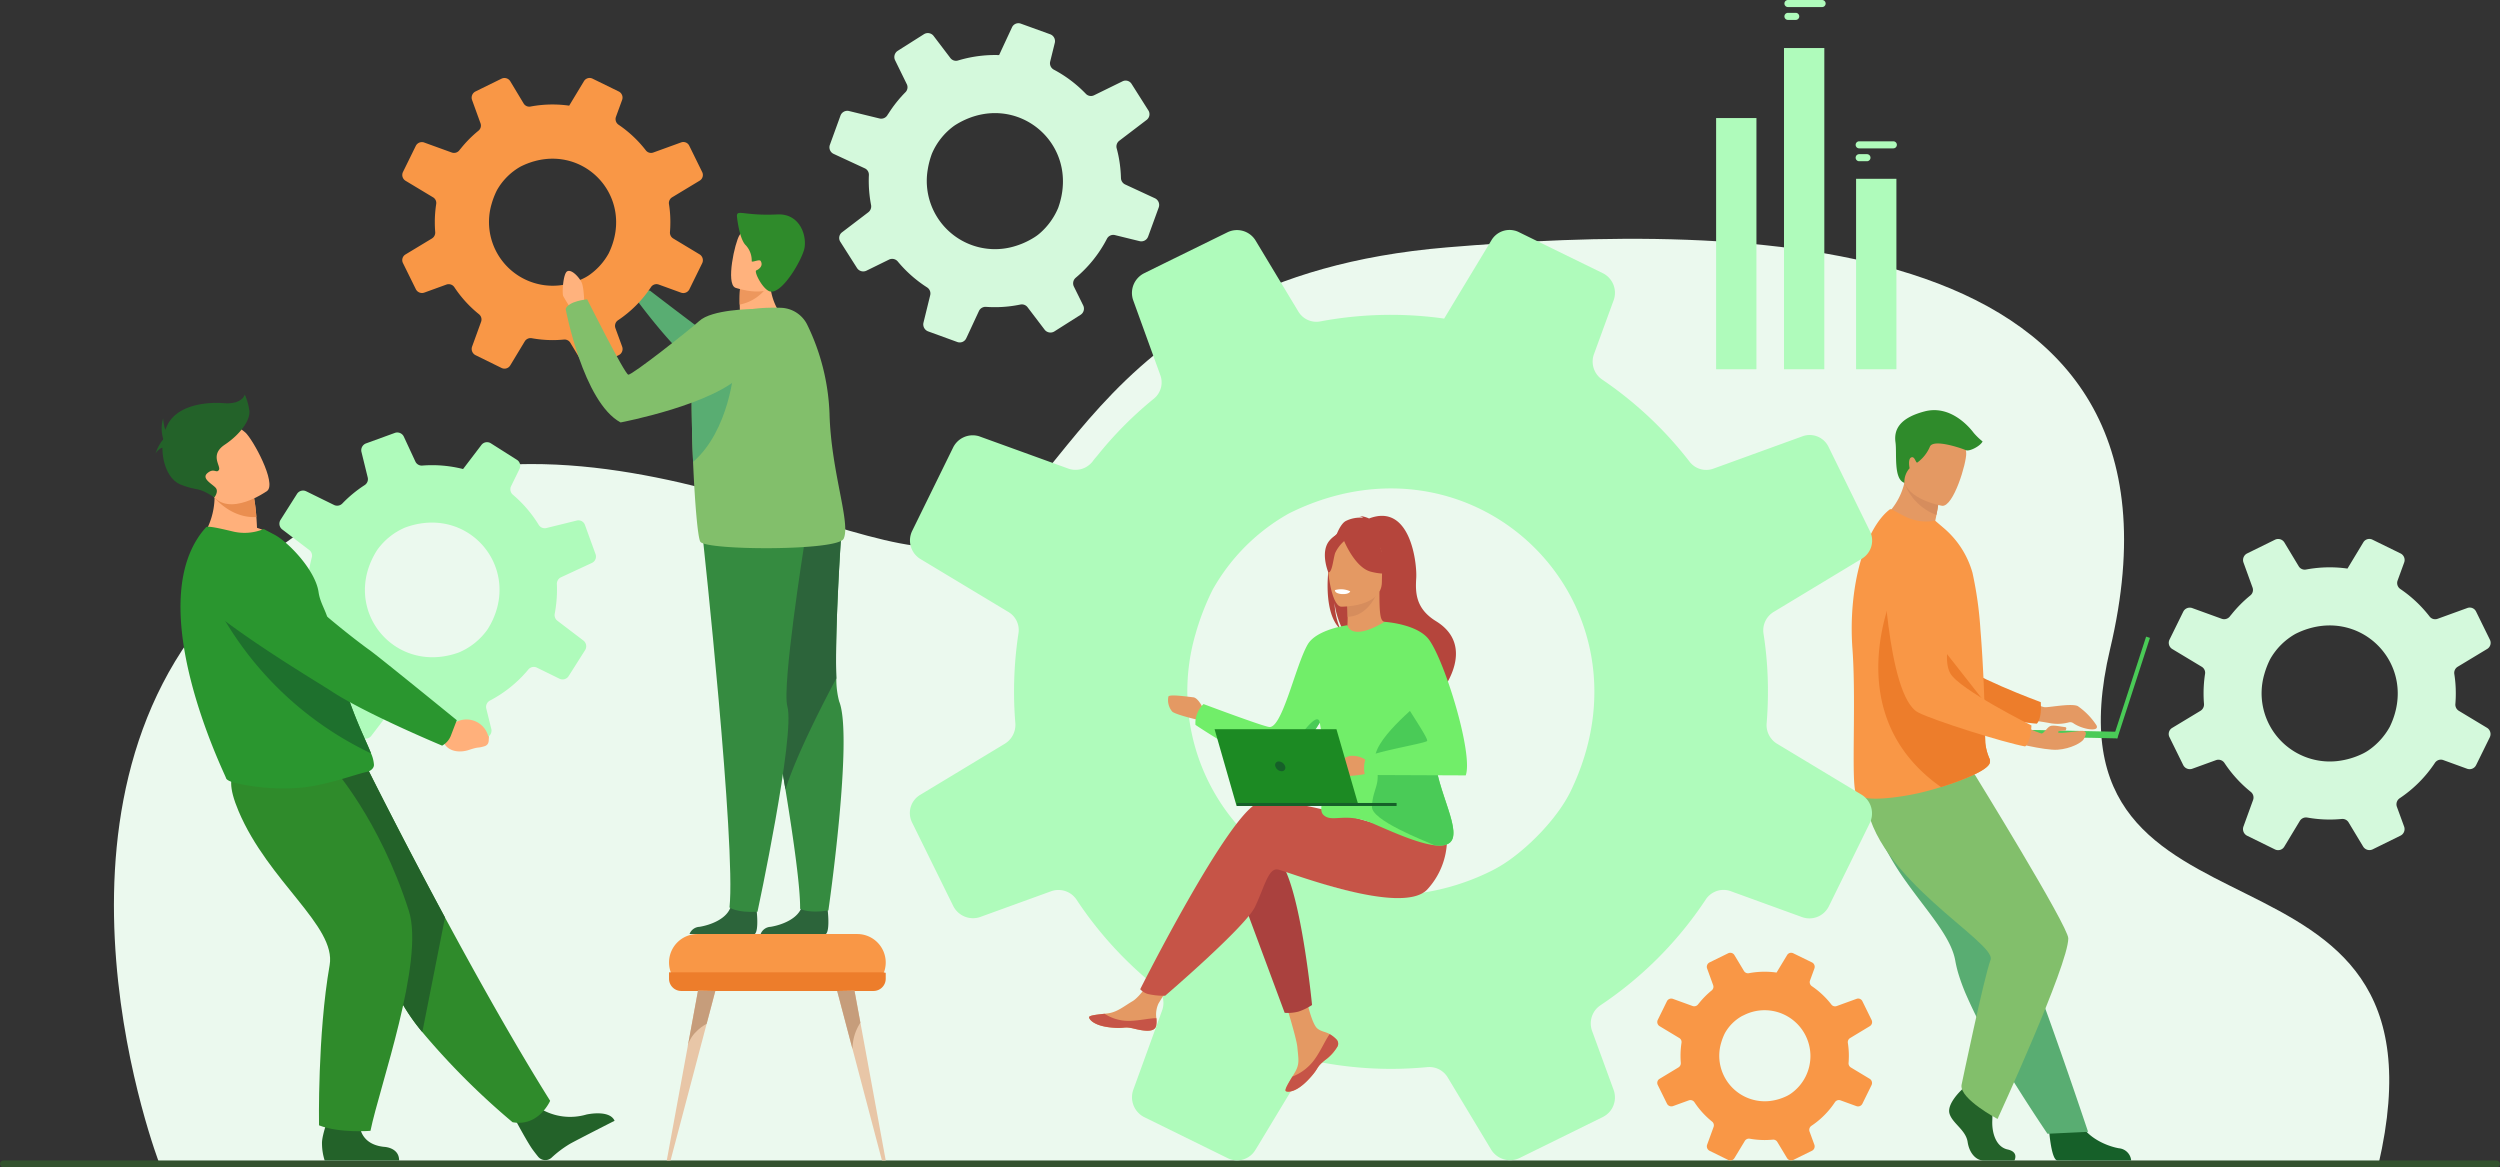 <svg xmlns="http://www.w3.org/2000/svg" width="400" height="186.782" viewBox="0 0 400 186.782">
  <rect x="0" y="0" width="400" height="186.782" fill="#333333" stroke="none"/>
  <g id="Group_111502" data-name="Group 111502" transform="translate(-2132.186 -901.411)">
    <path id="Path_172168" data-name="Path 172168" d="M2290.235,1365.428s-21.9-56.669,10.14-90.506c41.331-43.644,94.741-7.163,114.782-8.227s21.17-42.94,81.05-47.942c46.3-3.868,122.337-4.172,106.115,64.245-12.333,52.017,56.286,25.074,42.925,82.539Z" transform="translate(-132.515 -277.761)" fill="#ebf9ee"/>
    <rect id="Rectangle_37321" data-name="Rectangle 37321" width="400" height="1.11" rx="0.555" transform="translate(2132.186 1087.083)" fill="#33522e"/>
    <g id="Group_111485" data-name="Group 111485" transform="translate(2157.075 964.537)">
      <g id="Group_111482" data-name="Group 111482" transform="translate(7.749 24.402)">
        <path id="Path_172169" data-name="Path 172169" d="M2719.472,1836.423l1.332,1.081s3.643-1.306,4.465,3.022c0,0,.219,1.845-.949,1.848a23.45,23.45,0,0,0-2.341-.153,2.993,2.993,0,0,1-3.269-2.167l-.792-1.137Z" transform="translate(-2679.725 -1810.884)" fill="#ea8e50"/>
        <path id="Path_172170" data-name="Path 172170" d="M2441.685,1653.087a2.721,2.721,0,0,0,.977-1.929s-12.3-10.072-13.55-10.893a151.756,151.756,0,0,1-14.145-13.488c-2.1-2.429-4.7-1.487-7.68-.632l-2.452.7a4.1,4.1,0,0,0-1.3,7c6.841,5.667,18.221,12.04,20.351,13.379,5.286,3.325,15.633,7.277,15.633,7.277A6.553,6.553,0,0,0,2441.685,1653.087Z" transform="translate(-2402.09 -1625.228)" fill="#1e702d"/>
      </g>
      <path id="Path_172171" data-name="Path 172171" d="M2817.062,2367.349a9.272,9.272,0,0,0,7.56,1.055s3.688-.84,4.5,1c0,0-5.656,2.874-7.088,3.659a17.134,17.134,0,0,0-3,2.25,1.483,1.483,0,0,1-2.148-.166c-.249-.306-.534-.67-.846-1.093-.872-1.182-2.9-5-2.9-5Z" transform="translate(-2755.677 -2253.206)" fill="#236229"/>
      <path id="Path_172172" data-name="Path 172172" d="M2525.5,1970.168s-1.818,4.192-6.015,3.421a117.086,117.086,0,0,1-14.437-14.418,32.652,32.652,0,0,1-4.487-7.011c-3.9-9.018-14.408-22.469-21.092-29.286l16.723-6.05s5.356,10.775,12.484,24.011C2513.815,1950.372,2519.87,1961.187,2525.5,1970.168Z" transform="translate(-2462.366 -1857.162)" fill="#2f8b2b"/>
      <g id="Group_111483" data-name="Group 111483" transform="translate(18.24 6.073)">
        <path id="Path_172173" data-name="Path 172173" d="M2534.717,1501a20.108,20.108,0,0,0,.1-3.077,1.152,1.152,0,0,1,.663-1.1l4.939-2.292a1.127,1.127,0,0,0,.585-1.408l-1.7-4.687a1.1,1.1,0,0,0-1.293-.691l-4.871,1.2a1.129,1.129,0,0,1-1.231-.51,20.061,20.061,0,0,0-4.136-4.825,1.138,1.138,0,0,1-.281-1.37l1.346-2.741a1.141,1.141,0,0,0-.413-1.467l-4.177-2.647a1.131,1.131,0,0,0-1.506.27l-2.931,3.851a20.169,20.169,0,0,0-6.532-.556,1.115,1.115,0,0,1-1.1-.64l-1.849-3.983a1.155,1.155,0,0,0-1.442-.6l-4.6,1.675a1.169,1.169,0,0,0-.736,1.377l1,4.071a1.132,1.132,0,0,1-.482,1.222,20.08,20.08,0,0,0-3.579,2.948,1.148,1.148,0,0,1-1.334.232l-4.446-2.184a1.146,1.146,0,0,0-1.473.415l-2.636,4.159a1.149,1.149,0,0,0,.274,1.53l4.329,3.295a1.128,1.128,0,0,1,.4,1.191,20.075,20.075,0,0,0-.568,3.041q-.09.829-.111,1.649a1.177,1.177,0,0,1-.679,1.038l-4.744,2.2a1.121,1.121,0,0,0-.581,1.4l1.684,4.63a1.171,1.171,0,0,0,1.38.738l3.86-.948a1.142,1.142,0,0,1,1.287.582,20.063,20.063,0,0,0,3.656,5,1.156,1.156,0,0,1,.225,1.328l-1.97,4.009a1.175,1.175,0,0,0,.425,1.51l4.15,2.63a1.133,1.133,0,0,0,1.508-.271l2.875-3.777a1.167,1.167,0,0,1,1.259-.41,20.083,20.083,0,0,0,3.467.687q.962.1,1.911.116a1.142,1.142,0,0,1,1.02.661l1.876,4.042a1.167,1.167,0,0,0,1.457.605l4.61-1.677a1.148,1.148,0,0,0,.723-1.353l-.8-3.248a1.146,1.146,0,0,1,.58-1.289,20.074,20.074,0,0,0,6.151-4.974,1.133,1.133,0,0,1,1.373-.292l3.6,1.768a1.142,1.142,0,0,0,1.468-.414l2.635-4.156a1.156,1.156,0,0,0-.276-1.539l-4.153-3.161a1.141,1.141,0,0,1-.428-1.125Q2534.626,1501.843,2534.717,1501Zm-15.625,7.869c-10.374,3.709-18.994-7.074-13.032-16.4a10.544,10.544,0,0,1,4.471-3.6c10.387-3.824,19.072,6.907,13.226,16.245A10.67,10.67,0,0,1,2519.092,1508.871Z" transform="translate(-2488.846 -1473.659)" fill="#affbbb"/>
      </g>
      <path id="Path_172174" data-name="Path 172174" d="M2508.679,1940.836l-3.629,18.335a32.652,32.652,0,0,1-4.487-7.011c-3.9-9.018-14.408-22.469-21.092-29.286l16.723-6.05S2501.552,1927.6,2508.679,1940.836Z" transform="translate(-2462.366 -1857.162)" fill="#236229"/>
      <path id="Path_172175" data-name="Path 172175" d="M2564.225,2374.138s-.182,3.345,3.873,3.791c0,0,2.447.05,2.453,2.179h-11.915a9.16,9.16,0,0,1-.425-2.7c-.064-1.412,1.369-5.1,1.369-5.1Z" transform="translate(-2531.581 -2257.563)" fill="#236229"/>
      <path id="Path_172176" data-name="Path 172176" d="M2454.307,1911.43s7.45,8.186,12.179,22.935c2.573,8.025-4.716,28.2-6.137,35.209,0,0-4.89.415-8.233-.878,0,0-.254-14.478,1.7-25.637,1.094-6.245-9.809-13.356-14.574-24.641-3.242-7.677.7-7.547,5.548-7.731Z" transform="translate(-2425.962 -1851.767)" fill="#2f8b2b"/>
      <path id="Path_172177" data-name="Path 172177" d="M2409.466,1541.357c-4.145,2.34-12.631.182-12.631.182a11.821,11.821,0,0,0,1.88-10.285l3.254,1.653,3.5,1.775a29.012,29.012,0,0,1,.383,3.133c.04.518.076,1.1.1,1.73A10.87,10.87,0,0,1,2409.466,1541.357Z" transform="translate(-2389.721 -1518.216)" fill="#ffb07b"/>
      <path id="Path_172178" data-name="Path 172178" d="M2401.963,1636.458c0,.728-.839,1.077-1.018,1.113-1.672.306-6.34,2.121-10.545,2.538a33.715,33.715,0,0,1-10.44-.707c-.478-.1-1.6-.4-1.681-.857-.1-.5-13.931-28.2-3.178-40.093.252-.279,2.375.224,4.316.684a7.967,7.967,0,0,0,4.905-.4l1.82.958c2.236,1.245,6.465,5.671,6.96,9.143.251,1.766,1.261,3.074,1.554,4.627q.161.862.332,1.683.331,1.609.681,3.065c.633,2.626,1.3,4.887,1.956,6.841.7,2.073,1.382,3.8,1.993,5.241.793,1.871,1.462,3.27,1.881,4.34A5.352,5.352,0,0,1,2401.963,1636.458Z" transform="translate(-2367.019 -1577.218)" fill="#2a962f"/>
      <path id="Path_172179" data-name="Path 172179" d="M2432.041,1702.963a54.345,54.345,0,0,1-26.286-26.862s15.863,5.851,19.776,7.375q.331,1.609.681,3.065c.632,2.626,1.3,4.887,1.955,6.841.7,2.074,1.382,3.8,1.993,5.242C2430.953,1700.494,2431.623,1701.892,2432.041,1702.963Z" transform="translate(-2397.563 -1645.548)" fill="#1e702d"/>
      <g id="Group_111484" data-name="Group 111484" transform="translate(5.573 25.275)">
        <path id="Path_172180" data-name="Path 172180" d="M2711.2,1853.37l1.688.619a3.608,3.608,0,0,1,5.482,1.5s.761,1.7-.444,2.066-.766.022-2.459.585-3.361.158-4-1.052l-1.147-.841Z" transform="translate(-2670.867 -1826.56)" fill="#ffb07b"/>
        <path id="Path_172181" data-name="Path 172181" d="M2425.811,1661.643c.624-1.628.909-2.365.909-2.365s-12.749-10.392-14.048-11.283c-.885-.607-9.7-7.194-13.994-12.328a8.99,8.99,0,0,0-8.741-3.029l-2.677.561a3.98,3.98,0,0,0-1.775,6.917c7.06,6.052,18.968,13.072,21.188,14.532,5.511,3.625,17.7,8.7,17.7,8.7A3.139,3.139,0,0,0,2425.811,1661.643Z" transform="translate(-2384.093 -1632.447)" fill="#2a962f"/>
      </g>
      <path id="Path_172182" data-name="Path 172182" d="M2422.473,1549.831c-4.076.229-6.727-3.137-6.727-3.137a32.31,32.31,0,0,0,2.848-1.772l3.5,1.775A29.006,29.006,0,0,1,2422.473,1549.831Z" transform="translate(-2406.346 -1530.231)" fill="#ea8e50"/>
      <path id="Path_172183" data-name="Path 172183" d="M2396.384,1475.316s-6.176,4.432-8.877.543-5.317-5.935-1.488-8.93,5.634-2.048,6.851-.97S2397.921,1474.063,2396.384,1475.316Z" transform="translate(-2378.52 -1459.901)" fill="#ffb07b"/>
      <path id="Path_172184" data-name="Path 172184" d="M2353.011,1425.984a9.944,9.944,0,0,0-.719-2.547s-.388,1.605-3.322,1.384-7.584.289-9.134,3.632c-.1.213-.187.432-.265.656a7.735,7.735,0,0,1-.348-1.852,5.71,5.71,0,0,0,0,3.24h0c-.008.052-.015.105-.023.158a6.53,6.53,0,0,0-1.191,2.249,2.037,2.037,0,0,1,1.1-.975c-.013,2.6,1.042,5.145,2.894,5.9,2.708,1.108,2.686.263,5.41,2.069,0,0,.73-.906.232-1.515s-2.381-1.495-1.329-2.381,1.44.111,1.827-.5-1.55-2.38.941-4.041S2353.233,1427.478,2353.011,1425.984Z" transform="translate(-2338.009 -1423.437)" fill="#236229"/>
    </g>
    <g id="Group_111487" data-name="Group 111487" transform="translate(2428.46 967.034)">
      <path id="Path_172185" data-name="Path 172185" d="M4842.942,2379.187s.333,5.366,1.371,5.443c.138.01,5.265.01,5.265.01h6.553a2.16,2.16,0,0,0-1.963-1.948c-1.914-.333-5.116-1.678-6.275-4.207C4846.674,2375.824,4842.942,2379.187,4842.942,2379.187Z" transform="translate(-4811.416 -2264.592)" fill="#166029"/>
      <path id="Path_172186" data-name="Path 172186" d="M4598.833,1918.637a44.86,44.86,0,0,0,3.129,4.993c3.442,4.847,7.19,8.843,7.843,12.621a18.5,18.5,0,0,0,.605,2.418c.272.865.609,1.775,1,2.716a86.369,86.369,0,0,0,5.827,11.109c3.771,6.231,7.317,11.431,7.317,11.431l6.5-.309c-.261-.727-3.1-9.331-6.892-19.845l-4.76-13.187q-.316-.877-.63-1.744c-.483-1.34-.958-2.659-1.423-3.943l-6.4-17.735s-14.24-6.015-15.718-2.118C4594.016,1908.257,4595.009,1911.406,4598.833,1918.637Z" transform="translate(-4593.231 -1848.146)" fill="#59ad72"/>
      <path id="Path_172187" data-name="Path 172187" d="M4713.106,2336.036s-2.382,2.207-1.917,3.776,2.613,2.614,2.9,4.531,1.452,2.963,2.5,2.963h4.986s.769-1.349-1.09-1.756-2.56-2.659-2.443-4.75a37.378,37.378,0,0,0-.175-4.879l-3.95-.929Z" transform="translate(-4695.543 -2227.258)" fill="#236229"/>
      <path id="Path_172188" data-name="Path 172188" d="M4618.132,1925.984s14.984,24.3,14.984,26.238c0,4.277-11.32,28.9-11.32,28.9s-6.01-3.175-5.769-5.4c0,0,3.605-17.287,4.653-20.065s-18.937-13.247-19.984-25.9Z" transform="translate(-4598.463 -1867.71)" fill="#82bf6b"/>
      <path id="Path_172189" data-name="Path 172189" d="M4797.228,1822.632s3.09,1.757,3.955,1.757,4.261-.656,5.208-.173a11.084,11.084,0,0,1,2.981,3.065c.579,1.143-2.328.638-3.7-.335a.865.865,0,0,0-.687-.142,6.807,6.807,0,0,1-2.9.159,51.588,51.588,0,0,0-6.013-.749Z" transform="translate(-4770.211 -1776.856)" fill="#e49963"/>
      <path id="Path_172190" data-name="Path 172190" d="M4611.226,1601.626s3.2,22.767,8.507,24.806c2.617,1.006,14.184,3.287,17.605,3.516,0,0,.838-.68.634-3.447,0,0-12.119-4.449-13.84-6.869-2.562-3.6,1.59-14.711-1.625-18.093S4613.877,1596.7,4611.226,1601.626Z" transform="translate(-4607.72 -1579.782)" fill="#ed7d2b"/>
      <path id="Path_172191" data-name="Path 172191" d="M4632.056,1541.05c-4.282,1.107-11.38-2.86-11.38-2.86a10.5,10.5,0,0,0,3.777-5.922c.052-.205.1-.415.141-.631l2.2-.466,3.27,2.93a28.123,28.123,0,0,1-.484,3.308q-.1.547-.246,1.173A10.091,10.091,0,0,1,4632.056,1541.05Z" transform="translate(-4616.027 -1520.64)" fill="#e49963"/>
      <path id="Path_172192" data-name="Path 172192" d="M4582.351,1597.5c.613,8.249-.193,20.795.5,22.967.6,1.875,7.442.76,10.173.134,1.011-.232,2.235-.562,3.5-.954,3.527-1.092,7.371-2.652,7.783-3.809a1,1,0,0,0,.039-.134,1.069,1.069,0,0,0-.007-.485,8.238,8.238,0,0,1-.73-2.69c-.07-1.632-.06-3.552-.12-5.619,0-.233-.007-.487-.032-.718v-.084c0-.044,0-.088,0-.132-.059-2.3-.179-4.726-.319-7.128-.089-1.509-.191-3-.31-4.434a59.4,59.4,0,0,0-1.271-9.059,14.546,14.546,0,0,0-4.674-7.214l-1.3-1.117a7.525,7.525,0,0,1-4.723-.629c-1.681-.8-2.262-1.37-2.554-1.155C4584.418,1578.237,4581.626,1587.415,4582.351,1597.5Z" transform="translate(-4582.236 -1559.341)" fill="#f99746"/>
      <path id="Path_172193" data-name="Path 172193" d="M4627.444,1711.353c3.527-1.092,7.371-2.652,7.782-3.809a.921.921,0,0,0,.039-.134c0-.161,0-.323-.007-.485a8.237,8.237,0,0,1-.729-2.689c-.07-1.632-.06-3.552-.121-5.619,0-.233-.006-.486-.032-.718v-.085c0-.044,0-.088,0-.132l-14.259-18.166S4610.527,1699.475,4627.444,1711.353Z" transform="translate(-4613.155 -1651.047)" fill="#ed7d2b"/>
      <path id="Path_172194" data-name="Path 172194" d="M4657.526,1534.1a28.17,28.17,0,0,1-.484,3.308,8.677,8.677,0,0,1-5.126-5.141c.052-.205.1-.415.14-.631l2.2-.466Z" transform="translate(-4643.49 -1520.64)" fill="#d68d5d"/>
      <path id="Path_172195" data-name="Path 172195" d="M4656.52,1480.617s-6.965-1.163-6.174-5.489.424-7.39,4.9-6.831,5.041,2.367,5.127,3.876S4658.352,1480.807,4656.52,1480.617Z" transform="translate(-4642.054 -1465.312)" fill="#e49963"/>
      <g id="Group_111486" data-name="Group 111486" transform="translate(24.754 36.238)">
        <rect id="Rectangle_37322" data-name="Rectangle 37322" width="0.646" height="16.91" transform="matrix(-0.951, -0.309, 0.309, -0.951, 17.74, 16.281)" fill="#4acb57"/>
        <rect id="Rectangle_37323" data-name="Rectangle 37323" width="17.745" height="1.062" transform="matrix(-1, -0.021, 0.021, -1, 17.741, 16.282)" fill="#4acb57"/>
      </g>
      <path id="Path_172196" data-name="Path 172196" d="M4789.875,1858.822s5.7,1.5,7.839,1.345,3.916-1.175,4.184-1.705.834-1.472-.621-1.3-3.443.483-3.5.2,1.186-.253,1.186-.253.377-.548-.1-.568-1.86-.4-2.375-.138-.99,1.207-1.366,1.168-4.77-1.979-4.77-1.979Z" transform="translate(-4764.766 -1805.834)" fill="#e49963"/>
      <path id="Path_172197" data-name="Path 172197" d="M4622.915,1613.187s.674,22.981,5.72,25.593c2.491,1.289,13.736,4.831,17.111,5.436,0,0,.908-.583,1.011-3.357,0,0-11.554-5.758-13-8.353-2.149-3.862,3.2-14.446.38-18.162S4626.093,1608.587,4622.915,1613.187Z" transform="translate(-4617.996 -1590.408)" fill="#f99746"/>
      <path id="Path_172198" data-name="Path 172198" d="M4641.244,1455.714a3.3,3.3,0,0,1,.836-2.335s-.319-1.488.27-1.733.711,1.006.981.81a6.019,6.019,0,0,0,1.987-2.5c.515-1.374,5.229.29,5.779.538s2.316-.66,2.66-1.4a10.3,10.3,0,0,1-1.423-1.374c-.442-.589-3.533-4.563-7.851-3.434s-4.906,3.189-4.66,4.955S4639.476,1455.121,4641.244,1455.714Z" transform="translate(-4632.818 -1444.086)" fill="#2f8b2b"/>
    </g>
    <g id="Group_111488" data-name="Group 111488" transform="translate(2277.752 938.203)">
      <path id="Path_172199" data-name="Path 172199" d="M3488.192,1295.988l-13.493-8.13a3.49,3.49,0,0,1-1.65-3.249q.207-2.5.206-5.053a58.656,58.656,0,0,0-.7-9.264,3.444,3.444,0,0,1,1.633-3.524l14.094-8.508a3.382,3.382,0,0,0,1.289-4.417l-6.635-13.51a3.344,3.344,0,0,0-4.125-1.667l-14.25,5.174a3.357,3.357,0,0,1-3.867-1.134,60.872,60.872,0,0,0-13.991-13.132,3.466,3.466,0,0,1-1.289-4.022l3.163-8.663a3.5,3.5,0,0,0-1.719-4.3l-13.425-6.566a3.054,3.054,0,0,0-.842-.292,3.359,3.359,0,0,0-3.575,1.581l-6.085,10.072-1.478,2.458a60.218,60.218,0,0,0-8.491-.6,61.091,61.091,0,0,0-11.31,1.048,3.357,3.357,0,0,1-3.523-1.564l-6.841-11.361a3.48,3.48,0,0,0-4.521-1.323l-10.33,5.07-2.957,1.461a3.525,3.525,0,0,0-1.771,4.366l4.314,11.911a3.353,3.353,0,0,1-1.031,3.816,60.423,60.423,0,0,0-9.093,9.179,10.477,10.477,0,0,0-.687.842,1.848,1.848,0,0,1-.24.275,3.435,3.435,0,0,1-3.713.859l-14.077-5.1a2.5,2.5,0,0,0-.481-.137,3.494,3.494,0,0,0-3.8,1.856l-6.566,13.373a3.476,3.476,0,0,0,1.323,4.5l14.077,8.474a3.36,3.36,0,0,1,1.6,3.455,61.47,61.47,0,0,0-.7,9.316q0,2.527.206,5a3.542,3.542,0,0,1-1.7,3.318l-13.544,8.182a3.38,3.38,0,0,0-1.289,4.383l6.583,13.356a3.532,3.532,0,0,0,4.383,1.77l11.275-4.091a3.47,3.47,0,0,1,4.074,1.324,60.7,60.7,0,0,0,12.6,13.837,3.448,3.448,0,0,1,1.1,3.9l-4.606,12.685a3.566,3.566,0,0,0,1.771,4.4l13.321,6.549a3.409,3.409,0,0,0,4.435-1.306l.361-.585,7.065-11.705a3.485,3.485,0,0,1,3.627-1.633h.017a60.376,60.376,0,0,0,10.657.945c1.942,0,3.85-.1,5.758-.275a3.419,3.419,0,0,1,3.283,1.633l6.944,11.534a3.537,3.537,0,0,0,4.589,1.358l13.3-6.549a3.811,3.811,0,0,0,.98-.722,3.523,3.523,0,0,0,.756-3.575l-3.472-9.505a3.517,3.517,0,0,1,.6-3.4,3.766,3.766,0,0,1,.722-.653,60.483,60.483,0,0,0,16.879-16.948,3.4,3.4,0,0,1,3.438-1.478,3.476,3.476,0,0,1,.567.155l11.4,4.142a3.462,3.462,0,0,0,4.28-1.719l.155-.31,6.411-13.029A3.525,3.525,0,0,0,3488.192,1295.988Zm-106.516-25.7a40.5,40.5,0,0,1,2.715-7.03,31.807,31.807,0,0,1,12.256-12.255c.481-.241.962-.464,1.444-.687,29.461-13.235,57.873,15.693,43.59,45.171-1.874,3.85-6.016,8.37-10.055,11.172a21.462,21.462,0,0,1-2.75,1.616,37.4,37.4,0,0,1-12.187,3.609A32.631,32.631,0,0,1,3381.676,1270.291Z" transform="translate(-3335.953 -1205.66)" fill="#affbbb"/>
    </g>
    <g id="Group_111489" data-name="Group 111489" transform="translate(2397.359 1053.86)">
      <path id="Path_172200" data-name="Path 172200" d="M4359.024,2182.252l-3.011-1.815a.778.778,0,0,1-.368-.725q.046-.558.046-1.128a13.02,13.02,0,0,0-.158-2.067.768.768,0,0,1,.365-.787l3.146-1.9a.755.755,0,0,0,.288-.986l-1.48-3.016a.747.747,0,0,0-.921-.372l-3.18,1.155a.748.748,0,0,1-.863-.253,13.6,13.6,0,0,0-3.123-2.931.774.774,0,0,1-.288-.9l.705-1.934a.78.78,0,0,0-.382-.959l-3-1.465a.68.68,0,0,0-.188-.065.75.75,0,0,0-.8.353l-1.358,2.248-.33.549a13.46,13.46,0,0,0-1.9-.134,13.624,13.624,0,0,0-2.523.234.75.75,0,0,1-.787-.349l-1.527-2.536a.775.775,0,0,0-1.008-.3l-2.306,1.132-.661.326a.787.787,0,0,0-.4.974l.963,2.659a.749.749,0,0,1-.23.852,13.5,13.5,0,0,0-2.029,2.048c-.058.062-.1.123-.154.188a.4.4,0,0,1-.053.061.767.767,0,0,1-.829.192l-3.142-1.139a.567.567,0,0,0-.108-.031.781.781,0,0,0-.848.414l-1.465,2.984a.776.776,0,0,0,.3,1.005l3.141,1.891a.749.749,0,0,1,.357.771,13.712,13.712,0,0,0-.157,2.079c0,.376.016.748.046,1.117a.79.79,0,0,1-.38.74l-3.022,1.826a.754.754,0,0,0-.288.979l1.47,2.98a.788.788,0,0,0,.978.4l2.516-.913a.774.774,0,0,1,.909.3,13.576,13.576,0,0,0,2.813,3.088.769.769,0,0,1,.246.871l-1.029,2.831a.8.8,0,0,0,.4.982l2.974,1.462a.761.761,0,0,0,.99-.292l.08-.13,1.578-2.613a.779.779,0,0,1,.81-.364h0a13.465,13.465,0,0,0,2.378.211c.434,0,.859-.023,1.286-.061a.762.762,0,0,1,.732.365l1.55,2.574a.789.789,0,0,0,1.024.3l2.97-1.461a.862.862,0,0,0,.218-.161.785.785,0,0,0,.168-.8l-.774-2.121a.786.786,0,0,1,.135-.76.829.829,0,0,1,.161-.146,13.5,13.5,0,0,0,3.767-3.782.759.759,0,0,1,.767-.33.784.784,0,0,1,.126.034l2.544.925a.773.773,0,0,0,.955-.384l.034-.069,1.431-2.908A.786.786,0,0,0,4359.024,2182.252Zm-23.771-5.735a8.95,8.95,0,0,1,.606-1.569,7.087,7.087,0,0,1,2.734-2.735c.107-.054.215-.1.323-.153a7.335,7.335,0,0,1,7.484,12.574,4.824,4.824,0,0,1-.614.361,8.353,8.353,0,0,1-2.72.806A7.282,7.282,0,0,1,4335.252,2176.517Z" transform="translate(-4325.048 -2162.093)" fill="#f99746"/>
    </g>
    <g id="Group_111490" data-name="Group 111490" transform="translate(2479.19 987.648)">
      <path id="Path_172201" data-name="Path 172201" d="M5052.668,1644.764l-4.513-2.719a1.168,1.168,0,0,1-.552-1.087q.069-.836.068-1.69a19.593,19.593,0,0,0-.235-3.1,1.152,1.152,0,0,1,.546-1.178l4.714-2.846a1.131,1.131,0,0,0,.432-1.477l-2.22-4.519a1.117,1.117,0,0,0-1.379-.557l-4.766,1.73a1.123,1.123,0,0,1-1.294-.38,20.372,20.372,0,0,0-4.68-4.392,1.16,1.16,0,0,1-.431-1.345l1.058-2.9a1.17,1.17,0,0,0-.575-1.437l-4.49-2.2a1.019,1.019,0,0,0-.281-.1,1.123,1.123,0,0,0-1.2.529l-2.035,3.369-.495.822a20.105,20.105,0,0,0-2.841-.2,20.44,20.44,0,0,0-3.783.351,1.123,1.123,0,0,1-1.178-.523l-2.288-3.8a1.163,1.163,0,0,0-1.512-.443l-3.456,1.7-.989.489a1.179,1.179,0,0,0-.591,1.46l1.443,3.984a1.122,1.122,0,0,1-.345,1.276,20.194,20.194,0,0,0-3.042,3.07,3.57,3.57,0,0,0-.229.282.625.625,0,0,1-.081.092,1.149,1.149,0,0,1-1.242.287l-4.708-1.707a.846.846,0,0,0-.161-.046,1.169,1.169,0,0,0-1.271.621l-2.2,4.473a1.162,1.162,0,0,0,.442,1.506l4.708,2.834a1.123,1.123,0,0,1,.535,1.156,20.533,20.533,0,0,0-.236,3.116q0,.845.069,1.673a1.186,1.186,0,0,1-.569,1.11l-4.53,2.736a1.13,1.13,0,0,0-.431,1.466l2.2,4.467a1.181,1.181,0,0,0,1.466.592l3.771-1.368a1.16,1.16,0,0,1,1.362.443,20.327,20.327,0,0,0,4.214,4.628,1.152,1.152,0,0,1,.368,1.305l-1.54,4.243a1.193,1.193,0,0,0,.591,1.472l4.456,2.191a1.14,1.14,0,0,0,1.483-.437l.122-.2,2.362-3.915a1.166,1.166,0,0,1,1.213-.546h.005a20.2,20.2,0,0,0,3.564.316c.65,0,1.288-.034,1.927-.092a1.142,1.142,0,0,1,1.1.546l2.323,3.858a1.183,1.183,0,0,0,1.535.454l4.45-2.19a1.283,1.283,0,0,0,.328-.241,1.177,1.177,0,0,0,.253-1.2l-1.162-3.18a1.175,1.175,0,0,1,.2-1.138,1.238,1.238,0,0,1,.241-.219,20.234,20.234,0,0,0,5.646-5.668,1.133,1.133,0,0,1,1.339-.443l3.812,1.386a1.159,1.159,0,0,0,1.432-.575l.051-.1,2.145-4.358A1.178,1.178,0,0,0,5052.668,1644.764Zm-35.627-8.595a13.507,13.507,0,0,1,.908-2.351,10.64,10.64,0,0,1,4.1-4.1c.161-.081.322-.155.482-.23,9.854-4.427,19.357,5.249,14.58,15.109a11.027,11.027,0,0,1-3.362,3.737,7.217,7.217,0,0,1-.92.541,12.505,12.505,0,0,1-4.076,1.207A10.914,10.914,0,0,1,5017.041,1636.169Z" transform="translate(-5001.748 -1614.551)" fill="#d4f9dc"/>
    </g>
    <g id="Group_111491" data-name="Group 111491" transform="translate(2264.898 905.126)">
      <path id="Path_172202" data-name="Path 172202" d="M3281.744,960.143l-4.78-2.217a1.168,1.168,0,0,1-.666-1.021q-.022-.839-.114-1.688a19.594,19.594,0,0,0-.568-3.055,1.152,1.152,0,0,1,.416-1.231l4.381-3.337a1.132,1.132,0,0,0,.269-1.515l-2.693-4.253a1.119,1.119,0,0,0-1.432-.406L3272,943.654a1.123,1.123,0,0,1-1.327-.238,20.359,20.359,0,0,0-5.126-3.862,1.161,1.161,0,0,1-.574-1.291l.74-2.995a1.172,1.172,0,0,0-.727-1.367l-4.7-1.7a1.024,1.024,0,0,0-.291-.067,1.123,1.123,0,0,0-1.131.655l-1.661,3.569-.4.871a20.132,20.132,0,0,0-2.845.106,20.448,20.448,0,0,0-3.724.756,1.123,1.123,0,0,1-1.228-.393l-2.684-3.532a1.164,1.164,0,0,0-1.551-.277l-3.252,2.059-.93.592a1.18,1.18,0,0,0-.431,1.516l1.864,3.805a1.121,1.121,0,0,1-.205,1.306,20.184,20.184,0,0,0-2.693,3.38,3.547,3.547,0,0,0-.2.3.6.6,0,0,1-.07.1,1.149,1.149,0,0,1-1.2.42l-4.865-1.19a.844.844,0,0,0-.165-.028,1.168,1.168,0,0,0-1.2.754l-1.7,4.683a1.163,1.163,0,0,0,.6,1.45l4.986,2.31a1.123,1.123,0,0,1,.656,1.091,20.542,20.542,0,0,0,.1,3.123q.091.84.249,1.656a1.185,1.185,0,0,1-.446,1.164l-4.209,3.209a1.131,1.131,0,0,0-.271,1.5l2.671,4.2a1.181,1.181,0,0,0,1.521.431l3.6-1.767a1.161,1.161,0,0,1,1.4.293,20.3,20.3,0,0,0,4.688,4.147,1.154,1.154,0,0,1,.507,1.258l-1.075,4.384a1.193,1.193,0,0,0,.747,1.4l4.666,1.7a1.141,1.141,0,0,0,1.428-.594l.1-.207,1.927-4.147a1.165,1.165,0,0,1,1.147-.674h.006a20.186,20.186,0,0,0,3.578-.07c.646-.07,1.277-.173,1.9-.3a1.144,1.144,0,0,1,1.151.424l2.725,3.585a1.182,1.182,0,0,0,1.575.286l4.188-2.657a1.289,1.289,0,0,0,.3-.275,1.179,1.179,0,0,0,.122-1.216l-1.5-3.036a1.178,1.178,0,0,1,.078-1.153,1.26,1.26,0,0,1,.216-.243,20.23,20.23,0,0,0,5-6.244,1.138,1.138,0,0,1,1.09-.615,1.155,1.155,0,0,1,.195.031l3.938.967a1.159,1.159,0,0,0,1.362-.726l.041-.108,1.662-4.564A1.18,1.18,0,0,0,3281.744,960.143Zm-36.346-4.7a13.515,13.515,0,0,1,.65-2.436,10.638,10.638,0,0,1,3.633-4.517c.151-.1.3-.189.455-.281,9.32-5.463,19.81,3.132,16.124,13.449a11.032,11.032,0,0,1-2.941,4.078,7.118,7.118,0,0,1-.856.636,12.5,12.5,0,0,1-3.922,1.64A10.914,10.914,0,0,1,3245.4,955.438Z" transform="translate(-3229.656 -932.129)" fill="#d4f9dc"/>
    </g>
    <g id="Group_111495" data-name="Group 111495" transform="translate(2306.435 983.948)">
      <g id="Group_111492" data-name="Group 111492" transform="translate(0 0)">
        <path id="Path_172203" data-name="Path 172203" d="M3835.883,2212.448a.987.987,0,0,1,.176,1.056.009.009,0,0,1,0,.005,6.57,6.57,0,0,1-2.074,2.275c-.125.1-.236.192-.333.277l-.075.067-.057.052c-.911.841-.568,1.033-2.207,2.739-1.868,1.943-3.153,1.978-3.519,1.8-.31-.151.319-1.181,1.016-2.34l.1-.169c.093-.154.185-.31.278-.465.816-1.395.606-2.049.413-4.124-.157-1.686-2.623-9.419-2.623-9.419l3.579-.616s1.078,6.158,2.266,7.106c.635.506,1.346.512,1.956.887.043.025.085.052.127.08A4.7,4.7,0,0,1,3835.883,2212.448Z" transform="translate(-3796.281 -2128.658)" fill="#e49963"/>
        <path id="Path_172204" data-name="Path 172204" d="M3841.219,2270.55a.989.989,0,0,1,.176,1.057.011.011,0,0,1,0,.005,7.6,7.6,0,0,1-2.077,2.268c-.123.1-.233.2-.33.285l-.074.066-.058.053c-.911.84-.569,1.033-2.207,2.738-1.867,1.943-3.153,1.978-3.519,1.8-.31-.151.319-1.181,1.016-2.34a7.951,7.951,0,0,0,3.329-2.453c1.125-1.435,1.875-3.279,2.64-4.347.043.026.086.052.127.08A4.72,4.72,0,0,1,3841.219,2270.55Z" transform="translate(-3801.618 -2186.761)" fill="#c65447"/>
        <path id="Path_172205" data-name="Path 172205" d="M3583.888,2202.294c-.222,1.1-1.8.92-3.555.49s-1.342.081-3.845-.2-3.263-1.211-3.339-1.583c-.068-.331,1.169-.447,2.5-.6.167-.019.335-.04.5-.06,1.5-.188,2.6-1.155,3.957-1.949,1.289-.752,3.213-3.817,3.213-3.817l3.434.272s-1.8,2.737-2.5,3.927a4.154,4.154,0,0,0-.338,2.34A4.4,4.4,0,0,1,3583.888,2202.294Z" transform="translate(-3573.146 -2120.74)" fill="#e49963"/>
        <path id="Path_172206" data-name="Path 172206" d="M3580.333,2245.133c-1.759-.43-1.342.081-3.845-.2s-3.263-1.211-3.339-1.583c-.068-.33,1.169-.447,2.5-.6l.012.026a7.059,7.059,0,0,0,3.586,1.114c1.7.041,3.5-.445,4.671-.426a4.4,4.4,0,0,1-.026,1.175C3583.667,2245.747,3582.092,2245.563,3580.333,2245.133Z" transform="translate(-3573.146 -2163.088)" fill="#c65447"/>
        <path id="Path_172207" data-name="Path 172207" d="M3683.271,1823.989s-.818-2-1.718-2.086-3.764-.532-3.968-.123a2.83,2.83,0,0,0,.613,2.413c.614.532,4.418,1.391,4.418,1.391Z" transform="translate(-3664.888 -1792.872)" fill="#e49963"/>
        <path id="Path_172208" data-name="Path 172208" d="M3770.8,2036.771l7.4,19.917a6.774,6.774,0,0,0,2.227-.2,9.586,9.586,0,0,0,2.153-1.048s-1.836-19.125-5.2-23.1S3770.8,2036.771,3770.8,2036.771Z" transform="translate(-3746.902 -1977.174)" fill="#aa413e"/>
        <path id="Path_172209" data-name="Path 172209" d="M3685.806,1967.452s-21.266-7.191-26.008-5.661-18.983,29.861-18.983,29.861a2.75,2.75,0,0,0,1.2.757,11.309,11.309,0,0,0,2.791.286s12.852-11.015,14.381-14.228,2.142-6.273,3.672-5.967,19.736,7.5,23.867,3.213a11.924,11.924,0,0,0,3.051-9.85Z" transform="translate(-3632.631 -1915.913)" fill="#c65447"/>
        <path id="Path_172210" data-name="Path 172210" d="M3890.763,1602.04a12.1,12.1,0,0,1-.905-4.167,12.789,12.789,0,0,0,1.488,4.605c4.423,2.9,12.9,12.6,12.732,14.436,0,0,2.986-5.064,3.037-5.094,0,0,5.508-7-1.02-11.016-3.318-2.039-3.3-4.656-3.162-6.929s-.905-12.06-7.551-9.5a4.333,4.333,0,0,0-1.544-.4,1.3,1.3,0,0,1,.589.28,5.16,5.16,0,0,0-2.791.534C3889.2,1586.172,3887.018,1598.594,3890.763,1602.04Z" transform="translate(-3850.584 -1583.953)" fill="#b5453c"/>
        <path id="Path_172211" data-name="Path 172211" d="M3912.389,1690.75a6.125,6.125,0,0,0,3.758.686,4.877,4.877,0,0,0,2.5-2.4c-.647-.129-.833-1.017-.819-4.834l-.292.058-4.914.973s.112,1.546.115,3C3912.743,1689.459,3912.669,1690.619,3912.389,1690.75Z" transform="translate(-3871.365 -1672.079)" fill="#e49963"/>
        <path id="Path_172212" data-name="Path 172212" d="M3914.341,1685.651s.112,1.546.115,3c2.75-.077,4.2-2.586,4.8-3.976Z" transform="translate(-3873.082 -1672.498)" fill="#d68d5d"/>
        <path id="Path_172213" data-name="Path 172213" d="M3897.264,1606.855a14.454,14.454,0,0,0,1.787-4.224c.247-1.39-.461-6.542-5.638-5.8a7.033,7.033,0,0,0-2.917,1.1c-1.125.759-2.747,2.4-.933,6.894l.471,1.519Z" transform="translate(-3850.584 -1595.21)" fill="#b5453c"/>
        <path id="Path_172214" data-name="Path 172214" d="M3890.995,1624.327s6.506.107,6.51-3.946.847-6.768-3.306-7.008-4.963,1.306-5.293,2.658S3889.3,1624.194,3890.995,1624.327Z" transform="translate(-3850.654 -1609.794)" fill="#e49963"/>
        <path id="Path_172215" data-name="Path 172215" d="M3908.736,1606.745s1.782,4.755,4.516,5.457,3.919-.029,3.919-.029a7.741,7.741,0,0,1-2.532-4.574S3910.08,1604.482,3908.736,1606.745Z" transform="translate(-3868.155 -1603.264)" fill="#b5453c"/>
        <path id="Path_172216" data-name="Path 172216" d="M3888.442,1610.288a5.746,5.746,0,0,0-1.655,2.094c-.324,1.032-.47,3.156-1.089,3.084,0,0-1.342-3.232.166-5.06C3887.463,1608.468,3888.442,1610.288,3888.442,1610.288Z" transform="translate(-3847.418 -1606.422)" fill="#b5453c"/>
        <path id="Path_172217" data-name="Path 172217" d="M3752.126,1743.375c.641-2.691-1.542-7.912-3.82-12.235-2.067-3.918-4.213-7.1-4.406-6.982-5.453,3.236-5.946.545-5.946.545s-4.953.658-6.355,3.073c-1.94,3.338-4.053,13.357-6.128,13.209-.953-.068-10.541-3.672-10.541-3.672a4.2,4.2,0,0,0-1.291,3.332,100.091,100.091,0,0,0,8.737,5.193c2.117,1.07,4.031,1.819,4.931,1.607,1.823-.429,4.672-4.657,6.212-7.146l.01-.017c1.965,11.12-.707,13.653.645,14.826,1.428,1.238,3.469-.59,7.956,1.356,2.944,1.277,7.029,3.123,9.779,3.444,1.442.17,2.518-.082,2.869-1.056C3755.8,1756.022,3750.9,1748.5,3752.126,1743.375Z" transform="translate(-3696.615 -1707.201)" fill="#71ee69"/>
        <path id="Path_172218" data-name="Path 172218" d="M3900.931,1681.424s-.121.515-1.4.435c0,0-1.075-.066-1.042-.632A3.459,3.459,0,0,1,3900.931,1681.424Z" transform="translate(-3859.144 -1669.348)" fill="#fff"/>
        <path id="Path_172219" data-name="Path 172219" d="M3960.322,1846.1c-.351.974-1.427,1.225-2.869,1.056-1.9-.829-10.126-4.015-10.034-6.173.137-3.2,1.581-3.3.561-7.242-.82-3.167,6.778-9.056,7.99-10.336,2.279,4.323,2.342,4.527,1.7,7.218C3956.446,1835.751,3961.342,1843.269,3960.322,1846.1Z" transform="translate(-3902.159 -1794.448)" fill="#4acb57"/>
        <path id="Path_172220" data-name="Path 172220" d="M3797.317,1853.656c-1.54,2.489-4.388,6.717-6.212,7.146-.9.212-2.812-.537-4.93-1.606a12.811,12.811,0,0,0,4.505.247c1.581-.153,2.04-2.091,4.539-5C3796.839,1852.559,3797.237,1853.034,3797.317,1853.656Z" transform="translate(-3760.414 -1820.558)" fill="#4acb57"/>
        <path id="Path_172221" data-name="Path 172221" d="M3908.107,1902.029a3.922,3.922,0,0,0-2.678-.816c-1.3.255-1.938,1.147-1.887,1.555a2.318,2.318,0,0,0,1.734,1.657,18.75,18.75,0,0,0,3.825-.612Z" transform="translate(-3863.587 -1862.813)" fill="#e49963"/>
        <path id="Path_172222" data-name="Path 172222" d="M3940.3,1724.18s5.3.326,7.138,2.887c2.584,3.6,7.072,18.318,5.848,21.683l-16.133-.068a4.775,4.775,0,0,1,.153-2.711c.544-.884,9.384-2.312,9.792-2.72s-5.1-7.956-5.1-9.18S3940.3,1724.18,3940.3,1724.18Z" transform="translate(-3893.02 -1707.223)" fill="#71ee69"/>
      </g>
      <g id="Group_111494" data-name="Group 111494" transform="translate(20.084 34.14)">
        <g id="Group_111493" data-name="Group 111493">
          <path id="Path_172223" data-name="Path 172223" d="M3758.732,1866.276h-19.5l3.521,12.279h19.531Z" transform="translate(-3739.231 -1866.276)" fill="#1c8a23"/>
          <rect id="Rectangle_37324" data-name="Rectangle 37324" width="25.534" height="0.478" transform="translate(3.588 11.8)" fill="#166029"/>
        </g>
        <path id="Path_172224" data-name="Path 172224" d="M3820.968,1909.715a1.12,1.12,0,0,0-1.005-.781.569.569,0,0,0-.558.781,1.119,1.119,0,0,0,1.005.782A.569.569,0,0,0,3820.968,1909.715Z" transform="translate(-3809.682 -1903.776)" fill="#166029"/>
      </g>
    </g>
    <g id="Group_111500" data-name="Group 111500" transform="translate(2196.546 913.883)">
      <g id="Group_111498" data-name="Group 111498" transform="translate(42.322 136.973)">
        <path id="Rectangle_37325" data-name="Rectangle 37325" d="M4.555,0h25.56a4.555,4.555,0,0,1,4.555,4.555v0a4.555,4.555,0,0,1-4.555,4.555H4.555A4.555,4.555,0,0,1,0,4.556v0A4.555,4.555,0,0,1,4.555,0Z" transform="translate(0.363)" fill="#f99746"/>
        <path id="Path_172225" data-name="Path 172225" d="M3052.066,2188.034v.947a1.959,1.959,0,0,1-1.953,1.954h-30.764a1.959,1.959,0,0,1-1.954-1.954v-1.025h34.112A2.053,2.053,0,0,1,3052.066,2188.034Z" transform="translate(-3017.032 -2181.824)" fill="#ed7d2b"/>
        <g id="Group_111496" data-name="Group 111496" transform="translate(0 9.063)">
          <path id="Path_172226" data-name="Path 172226" d="M3022.163,2212.246l-1.387,5.253,0,0L3015,2239.363h-.607l3.336-18.138c0-.018.009-.036.012-.055l1.651-8.971Z" transform="translate(-3014.394 -2212.199)" fill="#e8c6a7"/>
        </g>
        <path id="Path_172227" data-name="Path 172227" d="M3046.5,2212.246l-1.387,5.253v0c-.08.039-2.6,1.344-3.033,3.669l1.651-8.971Z" transform="translate(-3038.734 -2203.135)" fill="#c69d7b"/>
        <g id="Group_111497" data-name="Group 111497" transform="translate(27.265 9.063)">
          <path id="Path_172228" data-name="Path 172228" d="M3247.631,2239.363h-.607l-4.7-17.809v0l-1.07-4.05v0l-1.387-5.253,2.77-.047.945,5.129.706,3.842c0,.02.008.037.011.055Z" transform="translate(-3239.861 -2212.199)" fill="#e8c6a7"/>
        </g>
        <path id="Path_172229" data-name="Path 172229" d="M3226.435,2269.32s-.006,0-.009-.006C3226.412,2269.291,3226.415,2269.3,3226.435,2269.32Z" transform="translate(-3200.778 -2253.33)" fill="#e8c6a7"/>
        <path id="Path_172230" data-name="Path 172230" d="M3243.576,2217.328a7.648,7.648,0,0,0-1.257,4.223l-1.07-4.05v0l-1.387-5.253,2.77-.047Z" transform="translate(-3212.597 -2203.135)" fill="#c69d7b"/>
      </g>
      <g id="man" transform="translate(0 0)">
        <path id="Path_172231" data-name="Path 172231" d="M2977.087,1286.252c.715-.745,1.2-.465,1.2-.465s8.443,6.483,9.249,6.954,11.787.79,11.787.79,4.4-.05,5.466,2.208a4.49,4.49,0,0,1-.684,4.893,4.545,4.545,0,0,1-4.874,1.571c-4.026-1.174-12.033-3.573-13.531-4.489-3.334-2.04-9.356-10.184-9.356-10.184A3.251,3.251,0,0,1,2977.087,1286.252Z" transform="translate(-2938.624 -1251.732)" fill="#59ad72"/>
        <g id="Group_111499" data-name="Group 111499">
          <path id="Path_172232" data-name="Path 172232" d="M2711.979,1032.765l-4.215-2.54a1.09,1.09,0,0,1-.516-1.015q.064-.781.064-1.579a18.314,18.314,0,0,0-.22-2.895,1.076,1.076,0,0,1,.51-1.1l4.4-2.658a1.057,1.057,0,0,0,.4-1.38l-2.073-4.221a1.045,1.045,0,0,0-1.289-.521l-4.452,1.616a1.049,1.049,0,0,1-1.208-.354,19.008,19.008,0,0,0-4.372-4.1,1.083,1.083,0,0,1-.4-1.257l.988-2.707a1.094,1.094,0,0,0-.537-1.343l-4.194-2.051a.951.951,0,0,0-.263-.091,1.05,1.05,0,0,0-1.117.494l-1.9,3.147-.462.768a18.811,18.811,0,0,0-2.653-.188,19.086,19.086,0,0,0-3.533.328,1.05,1.05,0,0,1-1.1-.489l-2.137-3.55a1.087,1.087,0,0,0-1.412-.414l-3.228,1.584-.923.457a1.1,1.1,0,0,0-.553,1.364l1.348,3.721a1.048,1.048,0,0,1-.322,1.192,18.86,18.86,0,0,0-2.841,2.868,3.285,3.285,0,0,0-.215.263.56.56,0,0,1-.075.086,1.073,1.073,0,0,1-1.16.269l-4.4-1.595a.778.778,0,0,0-.15-.043,1.092,1.092,0,0,0-1.187.58l-2.051,4.178a1.086,1.086,0,0,0,.413,1.407l4.4,2.648a1.049,1.049,0,0,1,.5,1.079,19.215,19.215,0,0,0-.22,2.911q0,.789.064,1.563a1.106,1.106,0,0,1-.531,1.036l-4.232,2.556a1.056,1.056,0,0,0-.4,1.369l2.057,4.173a1.1,1.1,0,0,0,1.37.553l3.523-1.278a1.084,1.084,0,0,1,1.272.414,18.97,18.97,0,0,0,3.937,4.323,1.077,1.077,0,0,1,.344,1.219l-1.439,3.963a1.114,1.114,0,0,0,.553,1.375l4.162,2.046a1.066,1.066,0,0,0,1.386-.408l.113-.183,2.207-3.657a1.089,1.089,0,0,1,1.133-.51h.005a18.879,18.879,0,0,0,3.33.3c.607,0,1.2-.032,1.8-.086a1.069,1.069,0,0,1,1.026.51l2.169,3.6a1.106,1.106,0,0,0,1.434.424l4.156-2.046a1.193,1.193,0,0,0,.306-.225,1.1,1.1,0,0,0,.236-1.117l-1.085-2.97a1.1,1.1,0,0,1,.188-1.063,1.179,1.179,0,0,1,.226-.2,18.9,18.9,0,0,0,5.273-5.3,1.059,1.059,0,0,1,1.251-.413l3.56,1.294a1.082,1.082,0,0,0,1.337-.537l.049-.1,2-4.07A1.1,1.1,0,0,0,2711.979,1032.765Zm-33.279-8.028a12.62,12.62,0,0,1,.848-2.2,9.938,9.938,0,0,1,3.829-3.829c.15-.075.3-.145.451-.215,9.2-4.135,18.081,4.9,13.619,14.113a10.306,10.306,0,0,1-3.141,3.491,6.712,6.712,0,0,1-.859.5,11.683,11.683,0,0,1-3.808,1.128A10.2,10.2,0,0,1,2678.7,1024.737Z" transform="translate(-2664.414 -1004.544)" fill="#f99746"/>
        </g>
        <path id="Path_172233" data-name="Path 172233" d="M2880.186,1265.617s.012-3.117-.48-4.024-1.62-2.04-2.263-1.678-.839,3.4-.643,3.945a24.179,24.179,0,0,0,1.656,2.584Z" transform="translate(-2851.053 -1228.974)" fill="#ffb27d"/>
        <path id="Path_172234" data-name="Path 172234" d="M3149.036,2097.818c.695-.595.278-3.927.278-3.927s-3.578-2.863-4.071-.671-3.4,3.176-5.054,3.445a1.79,1.79,0,0,0-1.594,1.153Z" transform="translate(-3081.255 -1960.845)" fill="#2c643a"/>
        <path id="Path_172235" data-name="Path 172235" d="M3124.978,1673.757c-3.313.514-4.525-.275-4.525-.275.043-3.263-.963-10.622-2.343-19.07-1.819-11.14-4.286-24.176-5.844-32.212-.9-4.622-1.494-7.59-1.494-7.59l2.708-.053,13.506-.267s-1.011,14.947-.735,22.329a13.8,13.8,0,0,0,.45,3.688C3129,1645.9,3124.978,1673.757,3124.978,1673.757Z" transform="translate(-3056.796 -1540.556)" fill="#358b40"/>
        <path id="Path_172236" data-name="Path 172236" d="M3137.108,1636.619c-1.834,3.433-6.43,12.276-8.141,17.794-1.818-11.14-4.286-24.176-5.844-32.212a23.226,23.226,0,0,1,1.214-7.644l13.505-.267S3136.832,1629.237,3137.108,1636.619Z" transform="translate(-3067.653 -1540.556)" fill="#2c643a"/>
        <path id="Path_172237" data-name="Path 172237" d="M3054.97,2097.818c.695-.595.278-3.927.278-3.927s-3.579-2.863-4.071-.671-3.4,3.176-5.055,3.445a1.79,1.79,0,0,0-1.594,1.153Z" transform="translate(-2998.563 -1960.845)" fill="#2c643a"/>
        <path id="Path_172238" data-name="Path 172238" d="M3062.221,1614.25s5.306,49.09,4.255,58.99c0,0,1.134.888,4.48.684,0,0,6.061-28.28,4.777-32.856-.893-3.182,2.662-25.653,2.662-25.653Z" transform="translate(-3014.115 -1540.521)" fill="#358b40"/>
        <path id="Path_172239" data-name="Path 172239" d="M3096.861,1262.807s-6.746,3.369-10.093,1.833a10.236,10.236,0,0,1,2.98-2.576c-.034-.6-.052-1.142-.062-1.621-.03-1.6.05-2.495.05-2.495l2.909-2.116,1.974-1.436a12.792,12.792,0,0,0-.08,2.464A9.737,9.737,0,0,0,3096.861,1262.807Z" transform="translate(-3035.695 -1224.182)" fill="#ffb27d"/>
        <path id="Path_172240" data-name="Path 172240" d="M3115.7,1267.3a7.024,7.024,0,0,1-4.853,3.584c-.03-1.6.05-2.495.05-2.495l2.909-2.116A6.551,6.551,0,0,1,3115.7,1267.3Z" transform="translate(-3056.857 -1234.622)" fill="#ed975d"/>
        <path id="Path_172241" data-name="Path 172241" d="M3100.178,1209.82s6.039,2.15,7.319-1.631,2.924-6.05-.877-7.583-5.043-.345-5.778.813S3098.64,1209.163,3100.178,1209.82Z" transform="translate(-3046.888 -1176.257)" fill="#ffb27d"/>
        <path id="Path_172242" data-name="Path 172242" d="M3071.639,1345.461c-.946,1.969-21.873,1.882-22.907.493-.421-.564-.9-6.213-1.179-12.781-.152-3.639-.242-7.559-.225-11.053.031-5.7.35-10.264,1.154-10.613,4.485-1.946,7.258-3.183,13.117-3a4.858,4.858,0,0,1,4.229,2.726,35.36,35.36,0,0,1,3.557,14.171C3069.623,1334.794,3072.83,1342.979,3071.639,1345.461Z" transform="translate(-3001.023 -1271.732)" fill="#82bf6b"/>
        <path id="Path_172243" data-name="Path 172243" d="M3054.1,1389.166s-.681,9.824-6.545,14.922c-.152-3.639-.242-7.559-.225-11.053C3049.081,1390.692,3051.393,1389,3054.1,1389.166Z" transform="translate(-3001.023 -1342.646)" fill="#59ad72"/>
        <path id="Path_172244" data-name="Path 172244" d="M2910.427,1299.017s-6.436.04-8.456,1.916c-1.448,1.345-10.749,8.675-11.339,8.577s-6.579-12.052-6.579-12.052-2.953.25-3.445,1.528c0,0,2.784,14.924,8.792,18.169,0,0,15.187-2.881,19.692-7.9C2911.414,1306.664,2910.427,1299.017,2910.427,1299.017Z" transform="translate(-2854.465 -1262.036)" fill="#82bf6b"/>
        <path id="Path_172245" data-name="Path 172245" d="M3107.251,1183.728s.357,3.607,1.44,4.592a3.6,3.6,0,0,1,.917,2.537c.118.2,1.239-.382,1.437-.05.454.763-.255,1.319-.7,1.5s1.144,3.281,2.313,3.395c2.021.2,5.143-5.391,5.406-7.029.345-2.142-.868-5.483-4.346-5.318C3108.248,1183.618,3107.141,1182.432,3107.251,1183.728Z" transform="translate(-3053.694 -1161.517)" fill="#2f8b2b"/>
      </g>
    </g>
    <g id="Group_111501" data-name="Group 111501" transform="translate(2406.765 901.411)">
      <rect id="Rectangle_37326" data-name="Rectangle 37326" width="6.452" height="40.191" transform="translate(0 18.888)" fill="#affbbb"/>
      <rect id="Rectangle_37327" data-name="Rectangle 37327" width="6.452" height="51.394" transform="translate(10.861 7.686)" fill="#affbbb"/>
      <rect id="Rectangle_37328" data-name="Rectangle 37328" width="6.452" height="30.472" transform="translate(22.394 28.608)" fill="#affbbb"/>
      <path id="Path_172246" data-name="Path 172246" d="M4499.23,901.411h-5.464a.565.565,0,1,0,0,1.13h5.464a.565.565,0,0,0,0-1.13Z" transform="translate(-4482.272 -901.411)" fill="#affbbb"/>
      <path id="Path_172247" data-name="Path 172247" d="M4495.01,919.549a.565.565,0,0,0,0-1.13h-1.245a.565.565,0,1,0,0,1.13Z" transform="translate(-4482.272 -916.362)" fill="#affbbb"/>
      <path id="Path_172248" data-name="Path 172248" d="M4593.462,1088.378H4588a.567.567,0,0,0-.565.565h0a.567.567,0,0,0,.565.565h5.464a.567.567,0,0,0,.565-.565h0A.567.567,0,0,0,4593.462,1088.378Z" transform="translate(-4565.11 -1065.769)" fill="#affbbb"/>
      <path id="Path_172249" data-name="Path 172249" d="M4588,1106.518h1.245a.565.565,0,1,0,0-1.13H4588a.565.565,0,0,0,0,1.13Z" transform="translate(-4565.11 -1080.722)" fill="#affbbb"/>
    </g>
  </g>
</svg>
